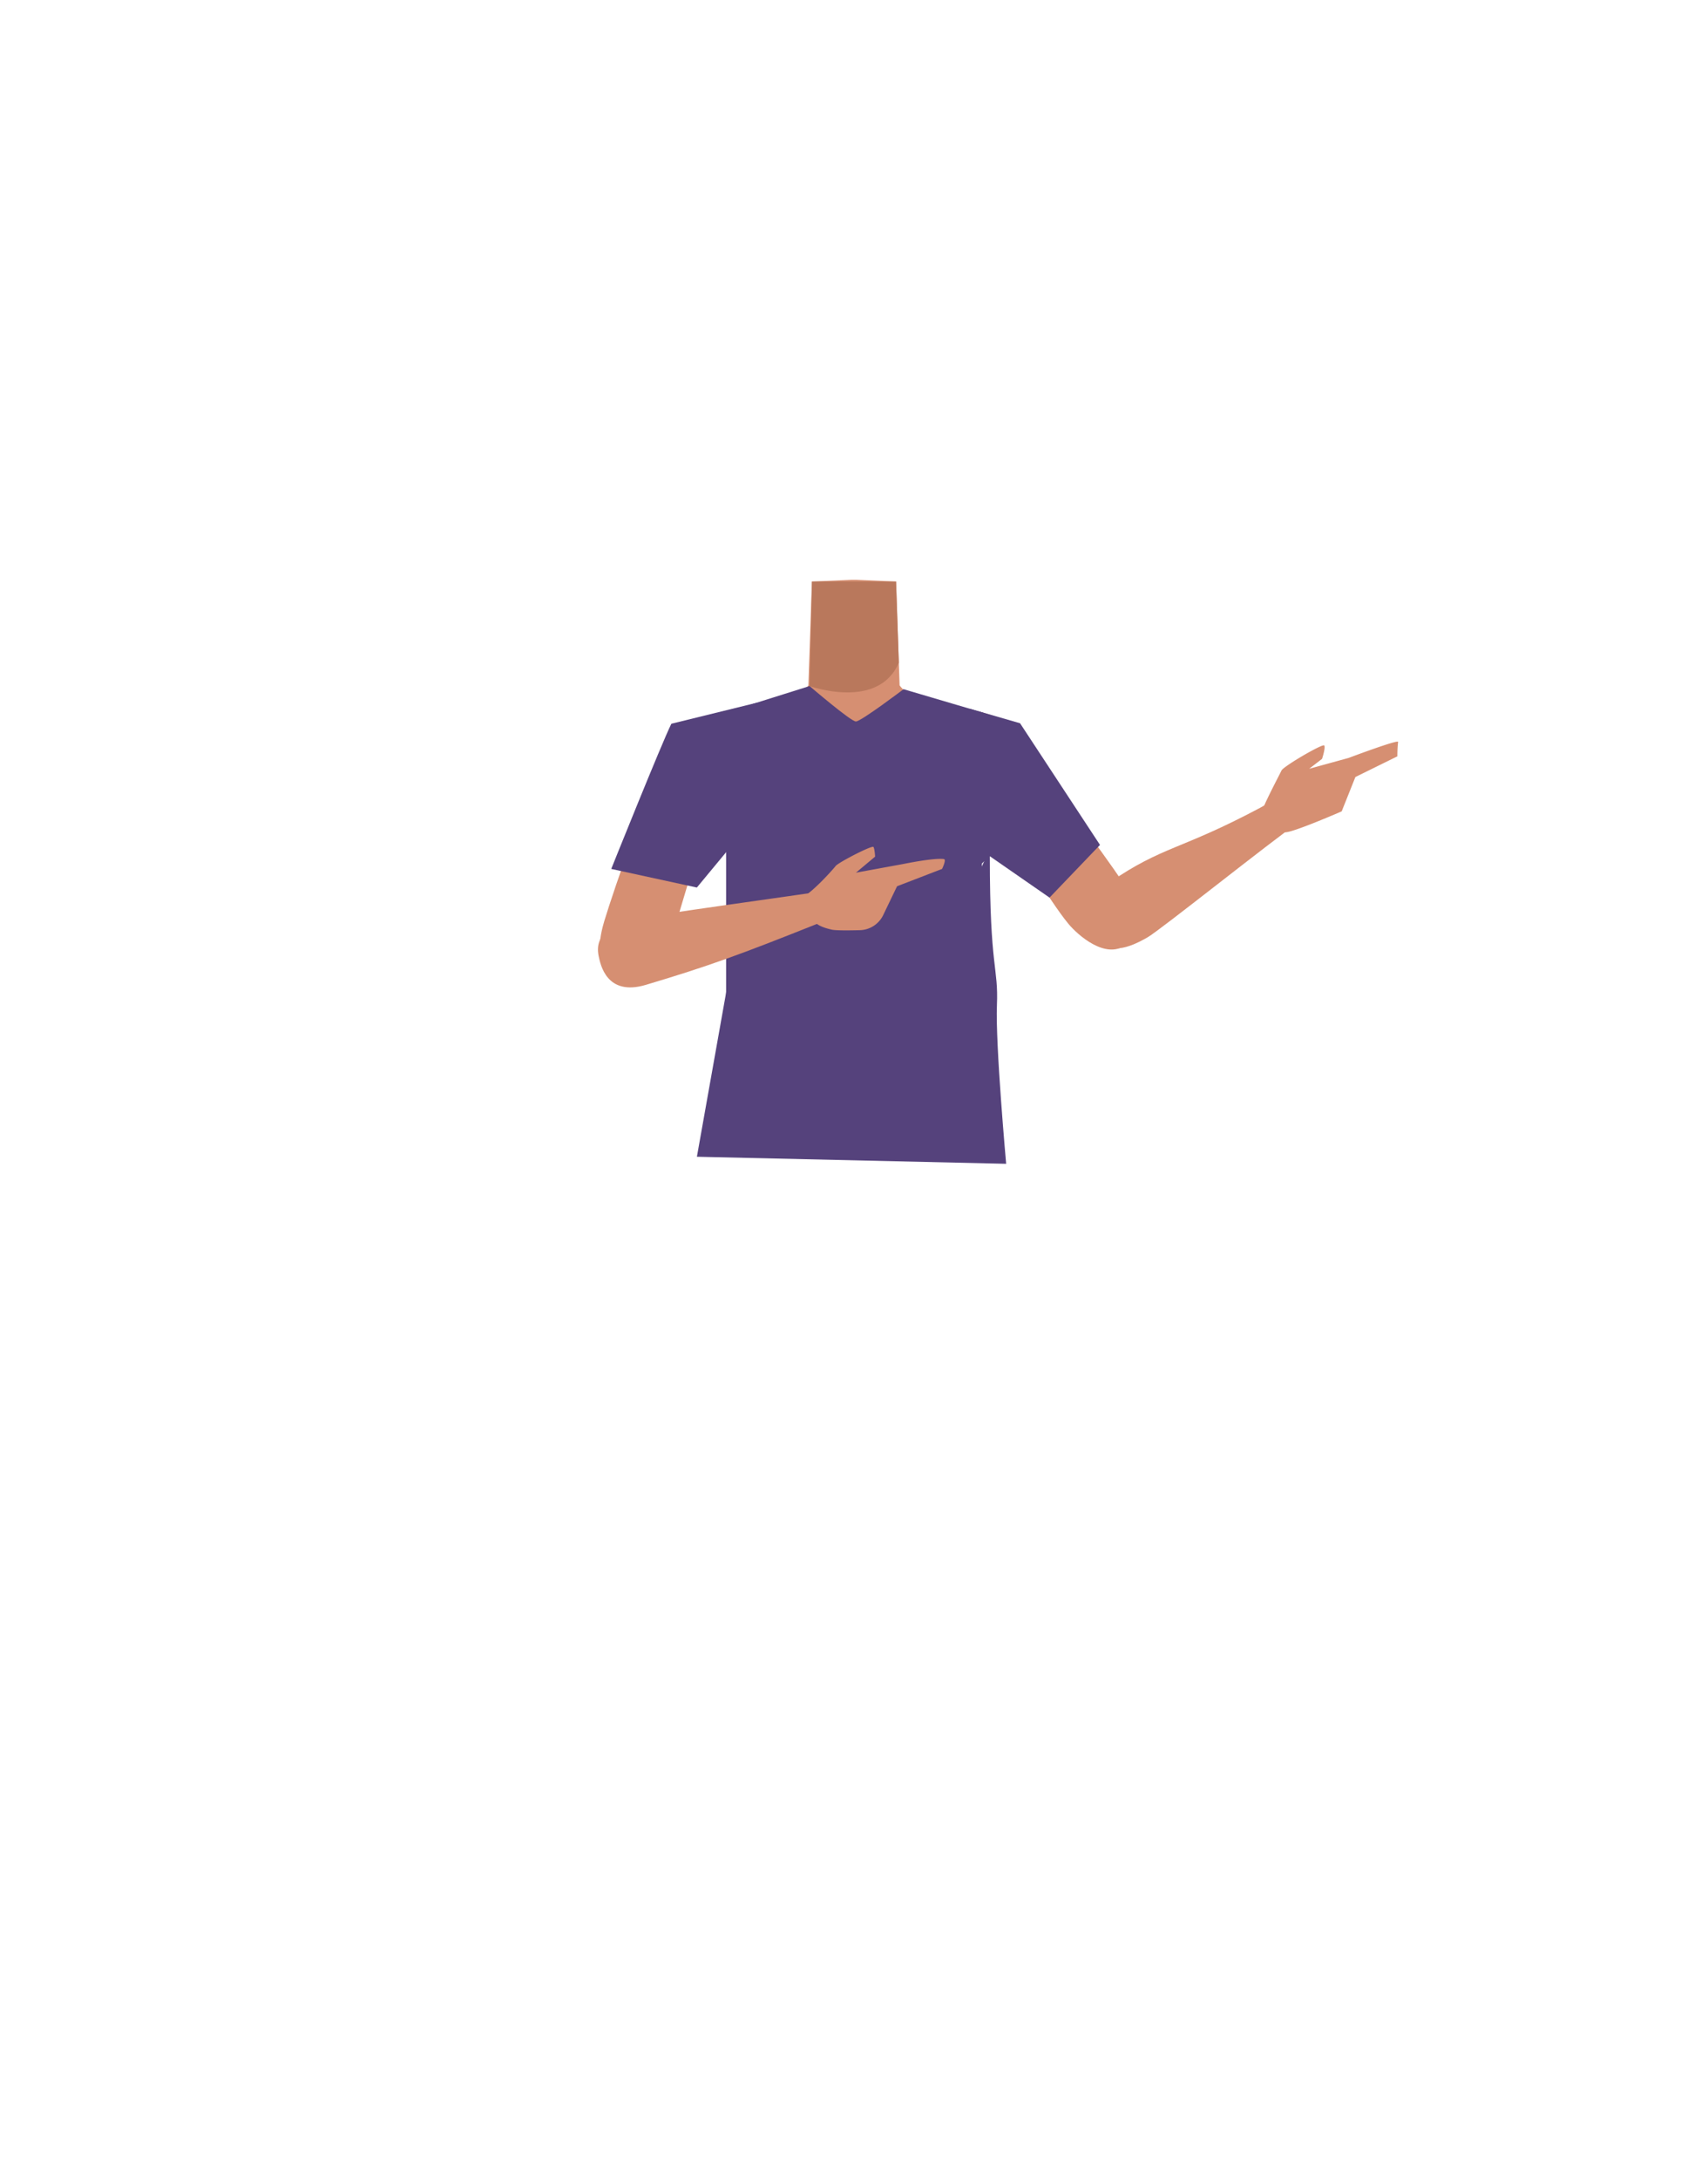 <svg id="Calque_9" data-name="Calque 9" xmlns="http://www.w3.org/2000/svg" viewBox="0 0 788 1005"><defs><style>.cls-1{fill:#d68f72;}.cls-2{fill:#b9785c;}.cls-3{fill:#4e6566;}.cls-4{fill:#55427c;}</style></defs><path class="cls-1" d="M394,418.38c-5.48-3.57-8-.63-13.73,2.52-9.75,5.34-15.83,23.72-26.67,26.21-3.85.89-12.68-15.07-13.71-21.32-1.53-9.32,2.52-27.51-8.39-36.85-9.24-7.91-21.45-3.68-25.46-16.3-7-22,13.45-38.48,23.4-42.34,15.17-5.88,37.14-5.1,43.52-14.23l.94-27.7.69-20.19,18.32-.81h2.18l18.32.81.69,20.19.94,27.7c6.38,9.13,28.35,8.35,43.52,14.23,9.95,3.86,30.39,20.37,23.4,42.34-4,12.62-16.22,8.39-25.46,16.3-10.91,9.34-6.86,27.53-8.39,36.85-1,6.25-9.86,22.21-13.71,21.32-10.84-2.49-16.92-20.87-26.67-26.21-5.74-3.15-8.25-6.09-13.73-2.52"/><path class="cls-2" d="M373.51,316.38s31.77,11.4,41.17-10.8l-1.27-37.4H374.59Z"/><path class="cls-1" d="M582.21,374.51c.26-2.54,8.11-17.2,9-19.16s19-12.51,19.73-11.58-1,6.18-1,6.18L604,354.53l18.18-5s23.15-8.72,22.84-7.38a61.77,61.77,0,0,0-.33,6.64l-19.37,9.54L619,374.16s-22.94,10-26.12,9.64c-.94-.12-5.28,1.72-6.67-1.31C585.27,380.56,582.21,374.51,582.21,374.51Z"/><path class="cls-1" d="M342.27,345.1c3.23,19.55-8.45,27-13.78,34.93C320,392.69,314,422.23,308.33,436c-2.69,6.48-11.52,20.69-22.16,17.18-13.49-5.13-9.3-22.11-7.34-28.54,4-13.1,21.89-67.56,34.59-79.29,6.45-6,12.06-17.75,24.69-15.58,8.12,1.39,2.83,7.32,4.16,15.37Z"/><path class="cls-1" d="M433.73,349.14c2.66,19.64,16,23.28,23.45,29.33C469,388.08,483.41,414.55,492.9,426c4.48,5.4,17.09,16.38,26.23,9.9h0c11.39-8.87,2.38-23.86-1.38-29.44-7.67-11.34-38.86-55.39-53.55-64.49,0,0-10.42-16.22-21.86-10.44-7.34,3.72-9.71,9.53-8.61,17.62Z"/><path class="cls-1" d="M505.14,431.59c5.9,9.54,16.06,5.41,24.31.66,5.88-3.38,56.07-43.57,70.8-53.88,8.33-5.82,6.38-7.77,3.4-13-2.72-4.79-18.55,5.16-22.17,7.09C544.6,392.13,536.55,390,511.82,407,496.16,417.73,503.12,428.32,505.14,431.59Z"/><rect class="cls-3" x="335.04" y="478.74" width="115.32" height="23.41"/><path class="cls-4" d="M335,328.48c-.33,5.78,0,64.53,0,64.53v70.07l2.31,27.37H445l5.34-26.91,3.25-79.3V328.66l-36.72-10.83s-19.67,14.89-22,14.89-21.37-16.34-21.37-16.34Z"/><path class="cls-1" d="M276.2,440.92c-2.29-11,7.92-15,17.18-17.21,6.59-1.6,72.12-10.57,89.9-13.24,10.05-1.5,15.35-2.57,16.81,3.29,1.32,5.34-19.3,10.76-23.11,12.28-35.36,14.12-50.17,19.53-79,28.13C279.79,459.6,277,444.69,276.2,440.92Z"/><path class="cls-1" d="M370.42,413.64c4.77-2.51,13.86-12.64,15.1-14.27s16.91-9.72,17.47-8.78.75,4.45.75,4.45l-8.84,7.4L417,398.39s13.95-2.89,18.49-2.22c1.27.18-.86,4.54-.86,4.54l-20.77,8-6.37,13.25a12.33,12.33,0,0,1-10.8,7c-5.16.13-11.34.18-13-.26-.9-.23-7.39-1.55-8.16-4.44C375,422.36,370.42,413.64,370.42,413.64Z"/><path class="cls-4" d="M282,400.71l39.5,8.58L335,393,349.46,324l-39.72,9.76C305.36,342.49,282,400.71,282,400.71Z"/><polygon class="cls-4" points="441 409.29 456.66 394.85 484.21 413.94 507.49 389.64 470.61 333.53 447.29 326.8 433.73 349.14 441 409.29"/><path class="cls-4" d="M335.35,455.77l-13.83,77.67,142.68,3.25s-5-55.3-4.26-73.15-3.28-16.39-3.28-68.69c0-11-22.93,59.45-30.81,64.73S335.35,455.77,335.35,455.77Z"/></svg>